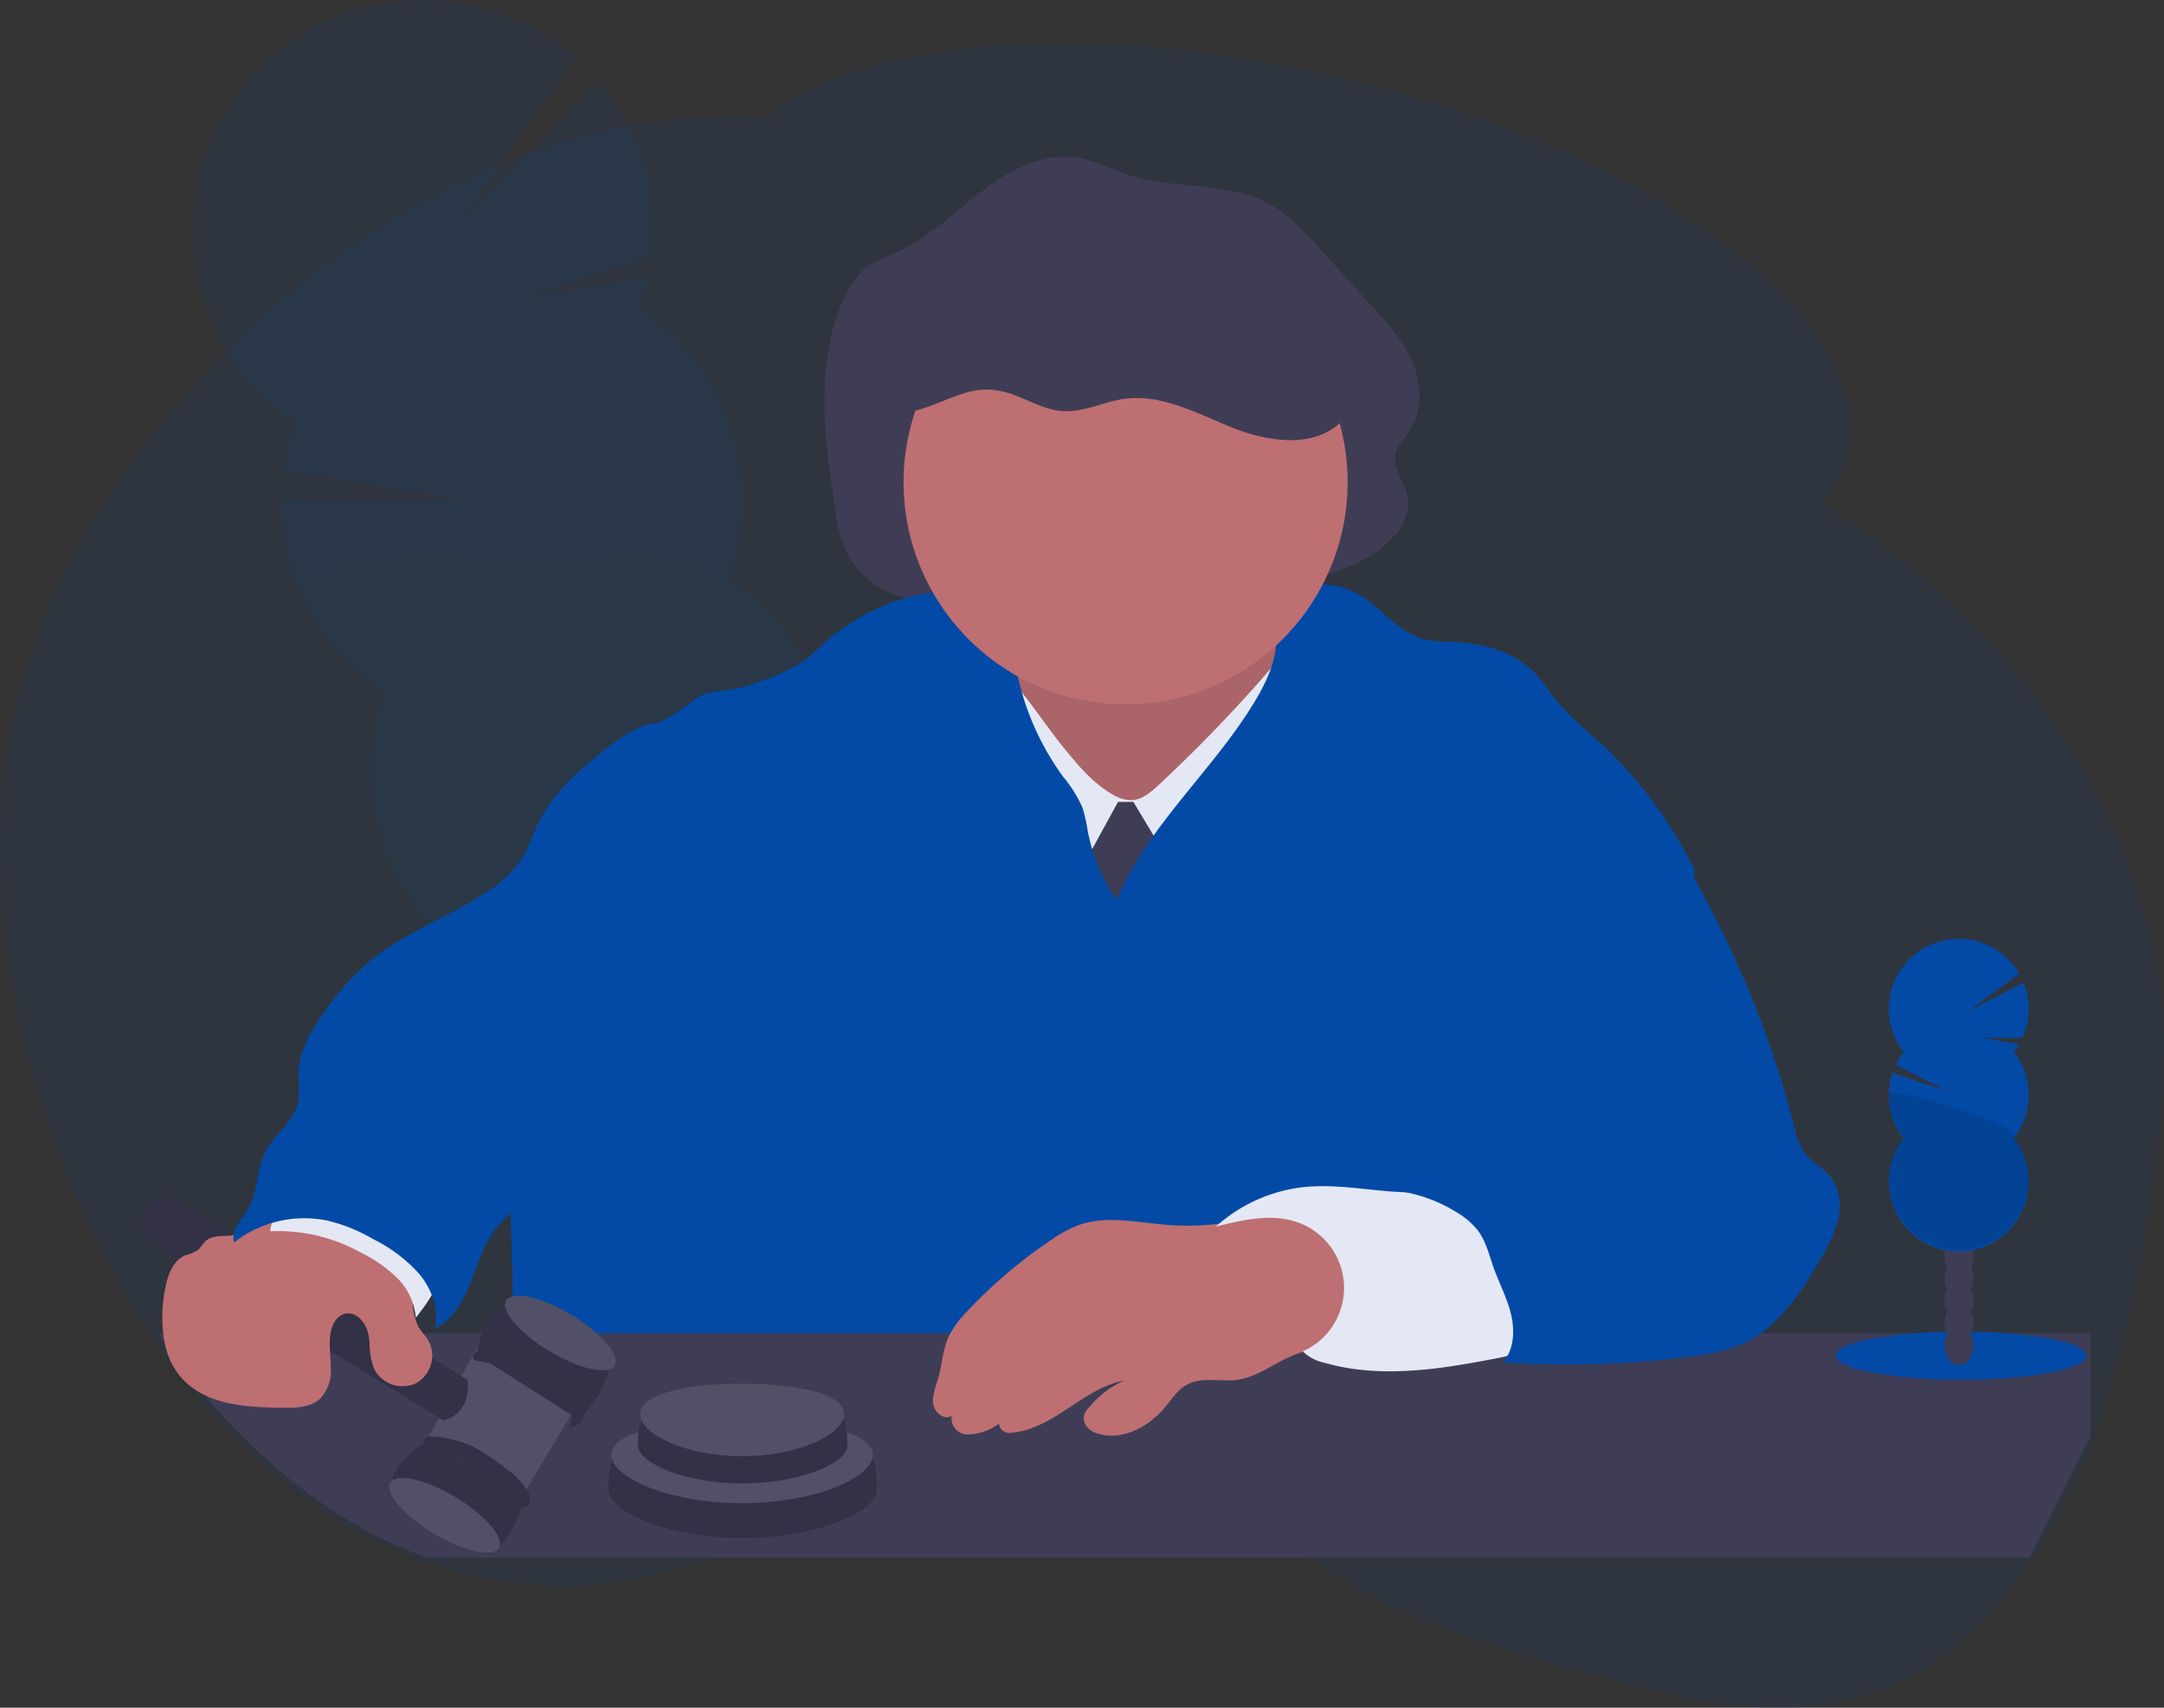 <svg id="Group_1448" data-name="Group 1448" xmlns="http://www.w3.org/2000/svg" width="359.522" height="283.688" viewBox="0 0 359.522 283.688">
  <rect x="0" y="0" width="359.522" height="283.688" fill="#333333" stroke="none"/>
  <path id="Path_1959" data-name="Path 1959" d="M463.5,227.51a92.807,92.807,0,0,0-9.923-31.541c-11.029-21.582-27.743-37.684-45.811-49.217-.174-.113-.363-.22-.526-.33a19.606,19.606,0,0,0,4.169-7.973c5.558-22.263-31.926-50.324-83.7-62.67-41.548-9.9-79.678-6.675-96,6.49-38.065-2.341-77.777,20.557-104.167,55.825-9.433,12.623-17.414,27.533-20.915,44.39-4.259,20.415-1.712,42.386,4.263,62.088a149.026,149.026,0,0,0,19.787,41.564q.9,1.3,1.832,2.568,1.6,2.188,3.265,4.256A98.982,98.982,0,0,0,159.4,314.567a76.259,76.259,0,0,0,15.851,7.732,67.024,67.024,0,0,0,45.539,0,64.5,64.5,0,0,0,7.2-3.16q1.937-.99,3.831-2.128c2.434-1.461,4.825-3.093,7.2-4.788,3.291-2.355,6.53-4.838,9.836-7.157l.283-.2a70.148,70.148,0,0,1,11.907-7.012,33.334,33.334,0,0,1,8.584-2.543,30.95,30.95,0,0,1,13.108,1c.805.227,1.611.486,2.409.77a52.192,52.192,0,0,1,7.517,3.408c10.463,5.675,20.476,14.722,30.751,21.816,1.451,1.014,2.942,1.99,4.423,2.908,13.108,8.133,27.526,12.1,41.791,15.942,16.174,4.363,33.291,8.6,48.938,1.805,9.07-3.933,16.925-11.392,23.219-20.656a91.134,91.134,0,0,0,7.234-12.836q1.534-3.309,2.87-6.739c5.173-13.3,8.181-27.912,10.256-42.56C463.678,249.382,464.723,238.342,463.5,227.51Z" transform="translate(-104.515 -62.83)" fill="#034aa6" opacity="0.1"/>
  <g id="Group_1447" data-name="Group 1447" transform="translate(31.999 0)" opacity="0.1">
    <path id="Path_1960" data-name="Path 1960" d="M414.742,561.349c.113.325.23.639.365.946q3.612-2.83,7-5.844a6.773,6.773,0,0,0,3.177-2.922c.65-.613,1.3-1.242,1.936-1.866a9.5,9.5,0,0,0-.888-.873,6.94,6.94,0,0,0-12,3.959A12.576,12.576,0,0,0,414.742,561.349Z" transform="translate(-333.011 -366.63)" fill="#3f3d56"/>
    <path id="Path_1961" data-name="Path 1961" d="M403.743,528.11a12.586,12.586,0,0,0,3.59,5.533,7.51,7.51,0,0,0,7.279,1.877c.168-.058.329-.121.5-.186a6.774,6.774,0,0,0,3.178-2.922,9.451,9.451,0,0,0,1.048-2.739,13.1,13.1,0,0,0-4.018-12.133,6.94,6.94,0,0,0-12,3.959A12.578,12.578,0,0,0,403.743,528.11Z" transform="translate(-326.023 -345.523)" fill="#3f3d56"/>
    <ellipse id="Ellipse_186" data-name="Ellipse 186" cx="7.987" cy="10.456" rx="7.987" ry="10.456" transform="translate(70.417 160.536) rotate(-18.29)" fill="#3f3d56"/>
    <ellipse id="Ellipse_187" data-name="Ellipse 187" cx="7.987" cy="10.456" rx="7.987" ry="10.456" transform="translate(66.408 148.405) rotate(-18.29)" fill="#3f3d56"/>
    <ellipse id="Ellipse_188" data-name="Ellipse 188" cx="7.987" cy="10.456" rx="7.987" ry="10.456" transform="translate(62.398 136.273) rotate(-18.29)" fill="#3f3d56"/>
    <path id="Path_1962" data-name="Path 1962" d="M266.34,101.642A38.733,38.733,0,0,0,267.8,96.55l-21.008,3.316L268.4,92.9a38.348,38.348,0,0,0-8.824-29.01L235.621,88.45,255.8,60.035a38.257,38.257,0,1,0-46.555,60.481,38.215,38.215,0,0,0-1.954,7.995l30.314,4.887-30.639-.139A38.276,38.276,0,0,0,224.1,165.432a38.254,38.254,0,1,0,57.1-18.879,38.254,38.254,0,0,0-14.846-44.923Z" transform="translate(-192.129 -50.372)" fill="#034aa6"/>
    <path id="Path_1963" data-name="Path 1963" d="M237.97,304.078a38.1,38.1,0,0,0,15.2,19.886,38.254,38.254,0,1,0,57.118-18.893C313.1,297.281,236.633,299.984,237.97,304.078Z" transform="translate(-221.217 -208.89)" opacity="0.1"/>
  </g>
  <path id="Path_1964" data-name="Path 1964" d="M486.513,187.019a21.093,21.093,0,0,1-1.578-6c-1.928-12.118-3.733-25.2,1.5-36.183a12.86,12.86,0,0,1,3.287-4.587,23.4,23.4,0,0,1,5.314-2.677c5.259-2.367,9.5-6.614,14.12-10.139s10.2-6.464,15.869-5.566c2.922.464,5.625,1.925,8.459,2.841,8.006,2.593,17.246.9,24.437,5.4a33.9,33.9,0,0,1,6.8,6.238l9.288,10.226c2.516,2.768,5.08,5.606,6.6,9.076s1.844,7.746-.1,10.982c-.975,1.633-2.516,3.046-2.684,4.963-.183,2.082,1.329,3.871,1.881,5.88,1.461,5.307-3.9,9.861-8.784,11.958-14.766,6.318-31.011,5.592-46.643,5.332C512.649,194.561,493.226,200.671,486.513,187.019Z" transform="translate(-346.03 -95.651)" fill="#3f3d56"/>
  <path id="Path_1965" data-name="Path 1965" d="M542.716,342.474c-1.026,2.451-3.232,4.182-5.413,5.7s-4.507,2.973-7.133,3.1c4.627,5.949,10.957,10.325,17.144,14.609a38.17,38.17,0,0,0,9.09,5.1,49.488,49.488,0,0,0,9.383,1.717c4.017.552,8.017,1.4,12.052,1.235a27.174,27.174,0,0,0,18.838-9.317,34.986,34.986,0,0,0,8.24-19.587c-2.557-.04-4.916-1.461-6.98-3.009a24.627,24.627,0,0,1-6.519-6.771c-1.764-2.922-2.556-6.311-3.36-9.631-8.514-.256-17.027-.508-25.544-.343a40.234,40.234,0,0,0-9.233.95c-2.881.73-8.9,2.615-10.657,5.212-1.012,1.5,0,3.039.365,4.653A10.488,10.488,0,0,1,542.716,342.474Z" transform="translate(-376.011 -228.24)" fill="#be6f72"/>
  <path id="Path_1966" data-name="Path 1966" d="M542.716,342.474c-1.026,2.451-3.232,4.182-5.413,5.7s-4.507,2.973-7.133,3.1c4.627,5.949,10.957,10.325,17.144,14.609a38.17,38.17,0,0,0,9.09,5.1,49.488,49.488,0,0,0,9.383,1.717c4.017.552,8.017,1.4,12.052,1.235a27.174,27.174,0,0,0,18.838-9.317,34.986,34.986,0,0,0,8.24-19.587c-2.557-.04-4.916-1.461-6.98-3.009a24.627,24.627,0,0,1-6.519-6.771c-1.764-2.922-2.556-6.311-3.36-9.631-8.514-.256-17.027-.508-25.544-.343a40.234,40.234,0,0,0-9.233.95c-2.881.73-8.9,2.615-10.657,5.212-1.012,1.5,0,3.039.365,4.653A10.488,10.488,0,0,1,542.716,342.474Z" transform="translate(-376.011 -228.24)" opacity="0.1"/>
  <path id="Path_1967" data-name="Path 1967" d="M554.651,369.275c2.436,3.028,4.945,6.117,8.283,8.1a6.3,6.3,0,0,0,3.342,1.056c1.753-.073,3.2-1.322,4.489-2.52A246.6,246.6,0,0,0,589.026,357c1.8-2.078,3.652-4.244,6.118-5.453a371.284,371.284,0,0,1,1.738,60.547,2.189,2.189,0,0,1-.256,1.1,2.249,2.249,0,0,1-1.885.69c-20.617.774-42.059,1.4-60.941-6.939,1.311-3.89,1.1-8.1,1.223-12.2a95.481,95.481,0,0,1,2.991-19.923c.793-3.2,1.695-6.377,2.651-9.532.8-2.644,1.4-7.3,3.181-9.3C547.938,359.636,551.214,365,554.651,369.275Z" transform="translate(-378.277 -245.503)" fill="#e3e8f4"/>
  <path id="Path_1968" data-name="Path 1968" d="M501.2,376.54h2.557L510.33,387.5l-6.939,17.166-8.4-16.8Z" transform="translate(-315.455 -243.321)" fill="#3f3d56"/>
  <path id="Path_1969" data-name="Path 1969" d="M439.366,383.047a30.679,30.679,0,0,1-4.814-11.519,24.755,24.755,0,0,0-.895-3.933,21.871,21.871,0,0,0-3.181-5.062,44.886,44.886,0,0,1-8.2-20.35c-.453-3.338-.756-7.162-3.451-9.182-1.695-1.267-3.952-1.461-6.07-1.424a34.193,34.193,0,0,0-22.111,8.849,36.558,36.558,0,0,1-3.2,2.82,20.5,20.5,0,0,1-3.652,1.987,33.314,33.314,0,0,1-10.142,3.042,11.119,11.119,0,0,0-2.674.442,10.381,10.381,0,0,0-2.8,1.826,25.88,25.88,0,0,1-9.565,4.616,192.577,192.577,0,0,0-11.322,35.321c-.661,3.013-1.253,6.048-2.155,9-1.245,4.091-3.079,7.991-4.3,12.089-4.865,16.307.245,34.072-3.031,50.766l175.7.241c-2.761-4.284-1.768-9.726-2.005-14.817-.223-4.69-1.413-9.273-2.239-13.9a148.735,148.735,0,0,1-1.877-23.466c-.058-3.316-.062-6.742,1.22-9.8,2.407-5.738,8.652-8.765,14.565-10.712,2.827-.928,5.8-1.775,8.035-3.758,2.29-2.049,3.481-5.058,4.211-8.035a72.757,72.757,0,0,0-15.7-21.23,61.023,61.023,0,0,1-7.158-6.812c-1.264-1.567-2.312-3.312-3.707-4.748-3.492-3.627-8.765-4.993-13.791-5.193a22.045,22.045,0,0,1-4.631-.42c-4.317-1.1-7.067-5.314-10.957-7.5a12.892,12.892,0,0,0-8.9-1.366c-2.191.457-4.434,1.757-4.927,3.919a11.576,11.576,0,0,0,.19,3.711c.395,3.809-1.187,7.542-3.1,10.858C455.841,361.148,444.6,370.384,439.366,383.047Z" transform="translate(-253.844 -233.492)" fill="#034aa6"/>
  <path id="Path_1970" data-name="Path 1970" d="M592.773,210.254a36.888,36.888,0,1,1-17.118-31.15A36.886,36.886,0,0,1,592.773,210.254Z" transform="translate(-368.88 -130.136)" fill="#be6f72"/>
  <path id="Path_1971" data-name="Path 1971" d="M497.606,696.465V679.38H176.66q.9,1.337,1.831,2.644a11.492,11.492,0,0,0,1.9,3.064,11.054,11.054,0,0,0,1.377,1.333,100.059,100.059,0,0,0,23.6,22.249,75.276,75.276,0,0,0,15.838,7.962H487.517Z" transform="translate(-150.311 -457.881)" fill="#3f3d56"/>
  <path id="Path_1972" data-name="Path 1972" d="M571.344,620.053c-4.956-.395-10.109-1.629-14.777.08a21.415,21.415,0,0,0-4.5,2.454,80.711,80.711,0,0,0-13.842,11.753,16.376,16.376,0,0,0-3.115,4.211c-1.041,2.246-1.132,4.806-1.826,7.184-.4,1.362-1,2.743-.763,4.142s1.855,2.651,3.064,1.906h0a2.681,2.681,0,0,0,2.743,3.09,9.05,9.05,0,0,0,5.113-1.8h0a1.731,1.731,0,0,0,1.826,1.545c3.167-.208,6.183-1.826,8.893-3.594,3.181-2.06,6.341-4.4,10.066-5.113a16.324,16.324,0,0,0-5.9,4.562,2.246,2.246,0,0,0-.507,2.783,3.246,3.246,0,0,0,1.746,1.377c4.171,1.461,8.7-.957,11.486-4.31,1.121-1.355,2.111-2.922,3.652-3.744,2.48-1.333,5.537-.4,8.327-.785,3.1-.423,5.7-2.443,8.547-3.747,3.787-1.731,8.009-2.191,12.052-3.221a2.192,2.192,0,0,0,1.271-.657,2.268,2.268,0,0,0,.31-1.4,104.457,104.457,0,0,0-1.129-14.945,5.205,5.205,0,0,0-.712-2.257c-.8-1.132-2.308-1.461-3.67-1.687-2.191-.365-4.649-1.183-6.855-1.176-2.118,0-4.16,1.2-6.18,1.786a42.859,42.859,0,0,1-15.325,1.567Z" transform="translate(-377.468 -416.577)" fill="#be6f72"/>
  <path id="Path_1973" data-name="Path 1973" d="M676.614,607.6a25.931,25.931,0,0,0-14.7,6.574c4.554-1.15,9.456-2.286,13.846-.621a11.548,11.548,0,0,1,.606,21.344,7.177,7.177,0,0,0,3.488,1.863c9.368,2.732,19.4,1.1,28.977-.767,1.753-.34,3.652-.789,4.722-2.232.953-1.3.924-3.06.84-4.679-.245-4.671-.65-9.5-2.768-13.656-2.871-5.646-7.856-7.75-13.86-7.1C690.7,609.08,683.685,606.881,676.614,607.6Z" transform="translate(-459.916 -410.405)" fill="#e3e8f4"/>
  <path id="Path_1974" data-name="Path 1974" d="M790.232,441.82a40.56,40.56,0,0,1,7.217,10.186,168.83,168.83,0,0,1,15.493,39.349,11.419,11.419,0,0,0,1.486,3.868c1.169,1.647,3.152,2.557,4.427,4.112a8.35,8.35,0,0,1,1.322,6.939,23.287,23.287,0,0,1-2.922,6.662c-3.327,5.763-7.253,11.713-13.363,14.346a30.533,30.533,0,0,1-8.115,1.91,159.288,159.288,0,0,1-31.329,1.012c1.826-2.118,2-5.245,1.355-7.965s-1.994-5.216-2.922-7.849c-.731-2.056-1.245-4.248-2.527-6.015a12.264,12.264,0,0,0-3.433-3.02,24.863,24.863,0,0,0-9.92-3.638c2.619-2.045,6.011-2.725,9.2-3.652s6.53-2.352,8.2-5.223a13.041,13.041,0,0,0,1.417-5.749,48.738,48.738,0,0,0-2.06-17.706c-1.176-3.809-2.841-7.79-1.826-11.64a17.363,17.363,0,0,1,2.827-5.288c2.228-3.214,4.536-6.5,7.787-8.674a19.412,19.412,0,0,1,9.477-2.988C784.531,440.633,788.333,440.027,790.232,441.82Z" transform="translate(-514.751 -303.866)" fill="#034aa6"/>
  <path id="Path_1975" data-name="Path 1975" d="M428.022,735.38c-.029,3.813-10.4,8.035-22.4,8.035s-22.012-4.211-22.173-8.035c-.559-13.262,10.172-5.8,22.173-5.8S428.132,720.114,428.022,735.38Z" transform="translate(-282.336 -487.906)" fill="#3f3d56"/>
  <path id="Path_1976" data-name="Path 1976" d="M428.022,735.38c-.029,3.813-10.4,8.035-22.4,8.035s-22.012-4.211-22.173-8.035c-.559-13.262,10.172-5.8,22.173-5.8S428.132,720.114,428.022,735.38Z" transform="translate(-282.336 -487.906)" opacity="0.2"/>
  <path id="Path_1977" data-name="Path 1977" d="M428.165,724.563c0,3.816-9.73,8.035-21.727,8.035s-21.727-4.207-21.727-8.035,9.726-5.793,21.727-5.793S428.165,720.75,428.165,724.563Z" transform="translate(-283.148 -482.885)" fill="#3f3d56"/>
  <path id="Path_1978" data-name="Path 1978" d="M428.165,724.563c0,3.816-9.73,8.035-21.727,8.035s-21.727-4.207-21.727-8.035,9.726-5.793,21.727-5.793S428.165,720.75,428.165,724.563Z" transform="translate(-283.148 -482.885)" fill="#fff" opacity="0.1"/>
  <path id="Path_1979" data-name="Path 1979" d="M431.638,718.717c-.022,2.977-8.108,6.256-17.469,6.256s-17.166-3.287-17.3-6.256c-.435-10.343,7.936-4.521,17.3-4.521S431.725,706.811,431.638,718.717Z" transform="translate(-290.87 -478.544)" fill="#3f3d56"/>
  <path id="Path_1980" data-name="Path 1980" d="M431.638,718.717c-.022,2.977-8.108,6.256-17.469,6.256s-17.166-3.287-17.3-6.256c-.435-10.343,7.936-4.521,17.3-4.521S431.725,706.811,431.638,718.717Z" transform="translate(-290.87 -478.544)" opacity="0.2"/>
  <path id="Path_1981" data-name="Path 1981" d="M431.747,707.348c0,3.327-7.586,6.994-16.946,6.994s-16.95-3.652-16.95-6.994,7.589-5.047,16.95-5.047S431.747,704.017,431.747,707.348Z" transform="translate(-291.501 -472.43)" fill="#3f3d56"/>
  <path id="Path_1982" data-name="Path 1982" d="M431.747,707.348c0,3.327-7.586,6.994-16.946,6.994s-16.95-3.652-16.95-6.994,7.589-5.047,16.95-5.047S431.747,704.017,431.747,707.348Z" transform="translate(-291.501 -472.43)" fill="#fff" opacity="0.1"/>
  <path id="Path_1983" data-name="Path 1983" d="M302.244,745.956s3.207-3.535,3.758-7.509-15.668-10.077-15.668-10.077-5.625,3.287-5.814,6.366C284.52,734.736,295.287,746.306,302.244,745.956Z" transform="translate(-219.242 -488.979)" fill="#3f3d56"/>
  <path id="Path_1984" data-name="Path 1984" d="M302.244,745.956s3.207-3.535,3.758-7.509-15.668-10.077-15.668-10.077-5.625,3.287-5.814,6.366C284.52,734.736,295.287,746.306,302.244,745.956Z" transform="translate(-219.242 -488.979)" opacity="0.2"/>
  <ellipse id="Ellipse_189" data-name="Ellipse 189" cx="3.528" cy="10.511" rx="3.528" ry="10.511" transform="translate(63.032 249.345) rotate(-59.03)" fill="#3f3d56"/>
  <ellipse id="Ellipse_190" data-name="Ellipse 190" cx="3.528" cy="10.511" rx="3.528" ry="10.511" transform="translate(63.032 249.345) rotate(-59.03)" fill="#fff" opacity="0.1"/>
  <path id="Path_1985" data-name="Path 1985" d="M211.316,659.329l9.226-15.38-9.383-7.969-7.315-1.37-2.283,4.116L195.14,650.64Z" transform="translate(-124.373 -411.077)" fill="#3f3d56"/>
  <path id="Path_1986" data-name="Path 1986" d="M211.316,659.329l9.226-15.38-9.383-7.969-7.315-1.37-2.283,4.116L195.14,650.64Z" transform="translate(-124.373 -411.077)" fill="#fff" opacity="0.1"/>
  <path id="Path_1987" data-name="Path 1987" d="M339.948,679.957s6.231-6.621,4.631-10.2S334.532,659,329.152,660.1s-6.242,9.025-6.242,9.025Z" transform="translate(-243.71 -444.077)" fill="#3f3d56"/>
  <path id="Path_1988" data-name="Path 1988" d="M339.948,679.957s6.231-6.621,4.631-10.2S334.532,659,329.152,660.1s-6.242,9.025-6.242,9.025Z" transform="translate(-243.71 -444.077)" opacity="0.2"/>
  <path id="Path_1989" data-name="Path 1989" d="M171.415,621.6l47.724,29.028s4.536-.588,4.043-6.662L175.915,614.62a4.889,4.889,0,0,0-3.225-.694c-1.293.175-2.823.646-3.32,1.877a4.161,4.161,0,0,0-.263.975A4.817,4.817,0,0,0,171.415,621.6Z" transform="translate(-145.486 -414.713)" fill="#3f3d56"/>
  <path id="Path_1990" data-name="Path 1990" d="M171.415,621.6l47.724,29.028s4.536-.588,4.043-6.662L175.915,614.62a4.889,4.889,0,0,0-3.225-.694c-1.293.175-2.823.646-3.32,1.877a4.161,4.161,0,0,0-.263.975A4.817,4.817,0,0,0,171.415,621.6Z" transform="translate(-145.486 -414.713)" opacity="0.2"/>
  <path id="Path_1991" data-name="Path 1991" d="M315.171,738.069a1.172,1.172,0,0,0,1.07-.884,2.771,2.771,0,0,0-.643-2.268,12.179,12.179,0,0,0-2.958-3.024,38.276,38.276,0,0,0-6.026-4.018,18.43,18.43,0,0,0-3.974-1.253,13.526,13.526,0,0,0-3.126-.343.92.92,0,0,0-.566,1.625h0a4.634,4.634,0,0,0,1.6.672,29.419,29.419,0,0,1,7.944,3.934,24.917,24.917,0,0,1,3.714,2.922C312.965,736.185,313.937,738.1,315.171,738.069Z" transform="translate(-228.222 -487.652)" fill="#3f3d56"/>
  <path id="Path_1992" data-name="Path 1992" d="M315.171,738.069a1.172,1.172,0,0,0,1.07-.884,2.771,2.771,0,0,0-.643-2.268,12.179,12.179,0,0,0-2.958-3.024,38.276,38.276,0,0,0-6.026-4.018,18.43,18.43,0,0,0-3.974-1.253,13.526,13.526,0,0,0-3.126-.343.92.92,0,0,0-.566,1.625h0a4.634,4.634,0,0,0,1.6.672,29.419,29.419,0,0,1,7.944,3.934,24.917,24.917,0,0,1,3.714,2.922C312.965,736.185,313.937,738.1,315.171,738.069Z" transform="translate(-228.222 -487.652)" opacity="0.2"/>
  <path id="Path_1993" data-name="Path 1993" d="M337.111,695.176s4.682.113.807-4.594-10.807-9.379-15.741-8.323c0,0-2.045,1.695-.278,1.987,1.676.278,9.5,1.826,13.09,6.183a9.326,9.326,0,0,0,1.311,1.293C337.144,692.408,338.28,693.708,337.111,695.176Z" transform="translate(-242.602 -458.192)" fill="#3f3d56"/>
  <path id="Path_1994" data-name="Path 1994" d="M337.111,695.176s4.682.113.807-4.594-10.807-9.379-15.741-8.323c0,0-2.045,1.695-.278,1.987,1.676.278,9.5,1.826,13.09,6.183a9.326,9.326,0,0,0,1.311,1.293C337.144,692.408,338.28,693.708,337.111,695.176Z" transform="translate(-242.602 -458.192)" opacity="0.2"/>
  <ellipse id="Ellipse_191" data-name="Ellipse 191" cx="3.528" cy="10.511" rx="3.528" ry="10.511" transform="translate(82.27 219.057) rotate(-59.03)" fill="#3f3d56"/>
  <ellipse id="Ellipse_192" data-name="Ellipse 192" cx="3.528" cy="10.511" rx="3.528" ry="10.511" transform="translate(82.27 219.057) rotate(-59.03)" fill="#fff" opacity="0.1"/>
  <path id="Path_1995" data-name="Path 1995" d="M223.168,644.775a5.223,5.223,0,0,1-2.608,4.142,5.314,5.314,0,0,1-7.045-2.385,12.573,12.573,0,0,1-.731-4.24,13.879,13.879,0,0,0-.19-1.41c-.365-1.881-1.921-3.879-3.8-3.506-1.552.3-2.37,2.045-2.557,3.616a11.9,11.9,0,0,0-.073,1.3c0,.453.018.906.044,1.359.051.928.131,1.859.128,2.787a6.807,6.807,0,0,1-1.713,5.018c-1.6,1.523-4.054,1.592-6.267,1.567-5.4-.055-11.413-.365-15.478-3.689A11.094,11.094,0,0,1,181.489,648a11.486,11.486,0,0,1-1.91-3.064,14.168,14.168,0,0,1-.829-2.644,23.546,23.546,0,0,1,.026-8.787c.321-1.877.942-3.934,2.316-5.132a4.169,4.169,0,0,1,1.1-.69,8.586,8.586,0,0,0,1.976-.8c.573-.435.946-1.223,1.552-1.7,1.216-.953,3.064-.544,4.489-.865h.062l.077-.022a28.19,28.19,0,0,0,4.408-1.826c.625-.267,1.249-.522,1.877-.749a10.8,10.8,0,0,1,4.931-.731,28.278,28.278,0,0,1,15.8,7.936,9.231,9.231,0,0,1,2.111,3.236,11.992,11.992,0,0,1,.5,3.138,9.551,9.551,0,0,0,.924,4.28c.453.774,1.118,1.406,1.589,2.191a4.154,4.154,0,0,1,.285.552A5.015,5.015,0,0,1,223.168,644.775Z" transform="translate(-151.381 -419.162)" fill="#be6f72"/>
  <path id="Path_1996" data-name="Path 1996" d="M242.27,621.577a23.574,23.574,0,0,1,6.18,4.255A10.408,10.408,0,0,1,251.6,632.5a31.491,31.491,0,0,0,3.919-6.03c.847-1.7,1.545-3.707.793-5.453a6.076,6.076,0,0,0-1.486-1.936,22.751,22.751,0,0,0-12.177-5.537c-4.832-.763-14.485-2.429-15.226,4.605A28.12,28.12,0,0,1,242.27,621.577Z" transform="translate(-182.532 -413.603)" fill="#e3e8f4"/>
  <path id="Path_1997" data-name="Path 1997" d="M291.525,390.56c-3.576,1.545-7.761.453-11.541,1.388-2.79.69-5.19,2.44-7.454,4.211-4.514,3.528-8.963,7.472-11.377,12.67-.789,1.7-1.351,3.51-2.3,5.113a19.547,19.547,0,0,1-6.519,6.209c-6.5,4.193-14.058,6.815-19.846,11.95a45.278,45.278,0,0,0-6.5,7.469c-2.279,3.141-4.459,6.647-4.5,10.526a23.144,23.144,0,0,1,0,4.555c-.643,3.342-4.017,5.416-5.541,8.462-1.461,2.9-1.114,6.49-2.739,9.3-1.066,1.826-3,3.652-2.389,5.668a18.992,18.992,0,0,1,15.339-3.652,27.662,27.662,0,0,1,7.757,3.108,25.273,25.273,0,0,1,7.706,5.844c2.056,2.52,3.287,5.873,2.557,9.032,2.962-1.461,4.715-4.58,5.931-7.648s2.144-6.344,4.164-8.941a33.361,33.361,0,0,1,3.565-3.619c6.833-6.475,11.76-14.656,16.6-22.732q7.48-12.483,14.952-24.981a51.024,51.024,0,0,0,3.766-7.136C296.5,408.949,294.33,399.139,291.525,390.56Z" transform="translate(-171.919 -271.695)" fill="#034aa6"/>
  <ellipse id="Ellipse_193" data-name="Ellipse 193" cx="20.821" cy="4.003" rx="20.821" ry="4.003" transform="translate(305.009 221.201)" fill="#034aa6"/>
  <ellipse id="Ellipse_194" data-name="Ellipse 194" cx="2.425" cy="3.174" rx="2.425" ry="3.174" transform="translate(323.055 220.395)" fill="#3f3d56"/>
  <ellipse id="Ellipse_195" data-name="Ellipse 195" cx="2.425" cy="3.174" rx="2.425" ry="3.174" transform="translate(323.055 216.624)" fill="#3f3d56"/>
  <ellipse id="Ellipse_196" data-name="Ellipse 196" cx="2.425" cy="3.174" rx="2.425" ry="3.174" transform="translate(323.055 212.857)" fill="#3f3d56"/>
  <ellipse id="Ellipse_197" data-name="Ellipse 197" cx="2.425" cy="3.174" rx="2.425" ry="3.174" transform="translate(323.055 209.091)" fill="#3f3d56"/>
  <ellipse id="Ellipse_198" data-name="Ellipse 198" cx="2.425" cy="3.174" rx="2.425" ry="3.174" transform="translate(323.055 205.324)" fill="#3f3d56"/>
  <ellipse id="Ellipse_199" data-name="Ellipse 199" cx="2.425" cy="3.174" rx="2.425" ry="3.174" transform="translate(323.055 201.557)" fill="#3f3d56"/>
  <ellipse id="Ellipse_200" data-name="Ellipse 200" cx="2.425" cy="3.174" rx="2.425" ry="3.174" transform="translate(323.055 197.79)" fill="#3f3d56"/>
  <path id="Path_1998" data-name="Path 1998" d="M991.069,511.327a11.773,11.773,0,0,0,.9-1.326l-6.37-1.048,6.888.051a11.635,11.635,0,0,0,.223-9.2l-9.244,4.8,8.524-6.267a11.614,11.614,0,1,0-19.182,12.995,11.813,11.813,0,0,0-1.322,2.118l8.269,4.3-8.824-2.962a11.621,11.621,0,0,0,1.87,10.906,11.614,11.614,0,1,0,18.261,0,11.622,11.622,0,0,0,0-14.361Z" transform="translate(-656.509 -336.581)" fill="#034aa6"/>
  <path id="Path_1999" data-name="Path 1999" d="M970.34,563.363a11.565,11.565,0,0,0,2.483,7.18,11.614,11.614,0,1,0,18.261,0C992.637,568.567,970.34,562.059,970.34,563.363Z" transform="translate(-656.522 -381.697)" opacity="0.1"/>
  <path id="Path_2000" data-name="Path 2000" d="M535.213,182.028c2.556.986,5.051,2.4,7.794,2.589,3.481.234,6.768-1.541,10.226-2.031,6.337-.895,12.352,2.557,18.3,4.9s13.623,3.316,17.987-1.362c3.707-3.977,3.2-10.592.216-15.12s-7.849-7.458-12.662-9.982c-5.31-2.783-10.847-5.314-16.76-6.3-12.549-2.078-25.3,3.112-35.712,10.42-3.455,2.425-6.87,5.256-8.521,9.131a10.443,10.443,0,0,0-.413,7.279c1.337,3.754,2.213,3.309,4.985,2.33C525.954,182.024,529.084,179.683,535.213,182.028Z" transform="translate(-366.471 -116.321)" fill="#3f3d56"/>
</svg>

